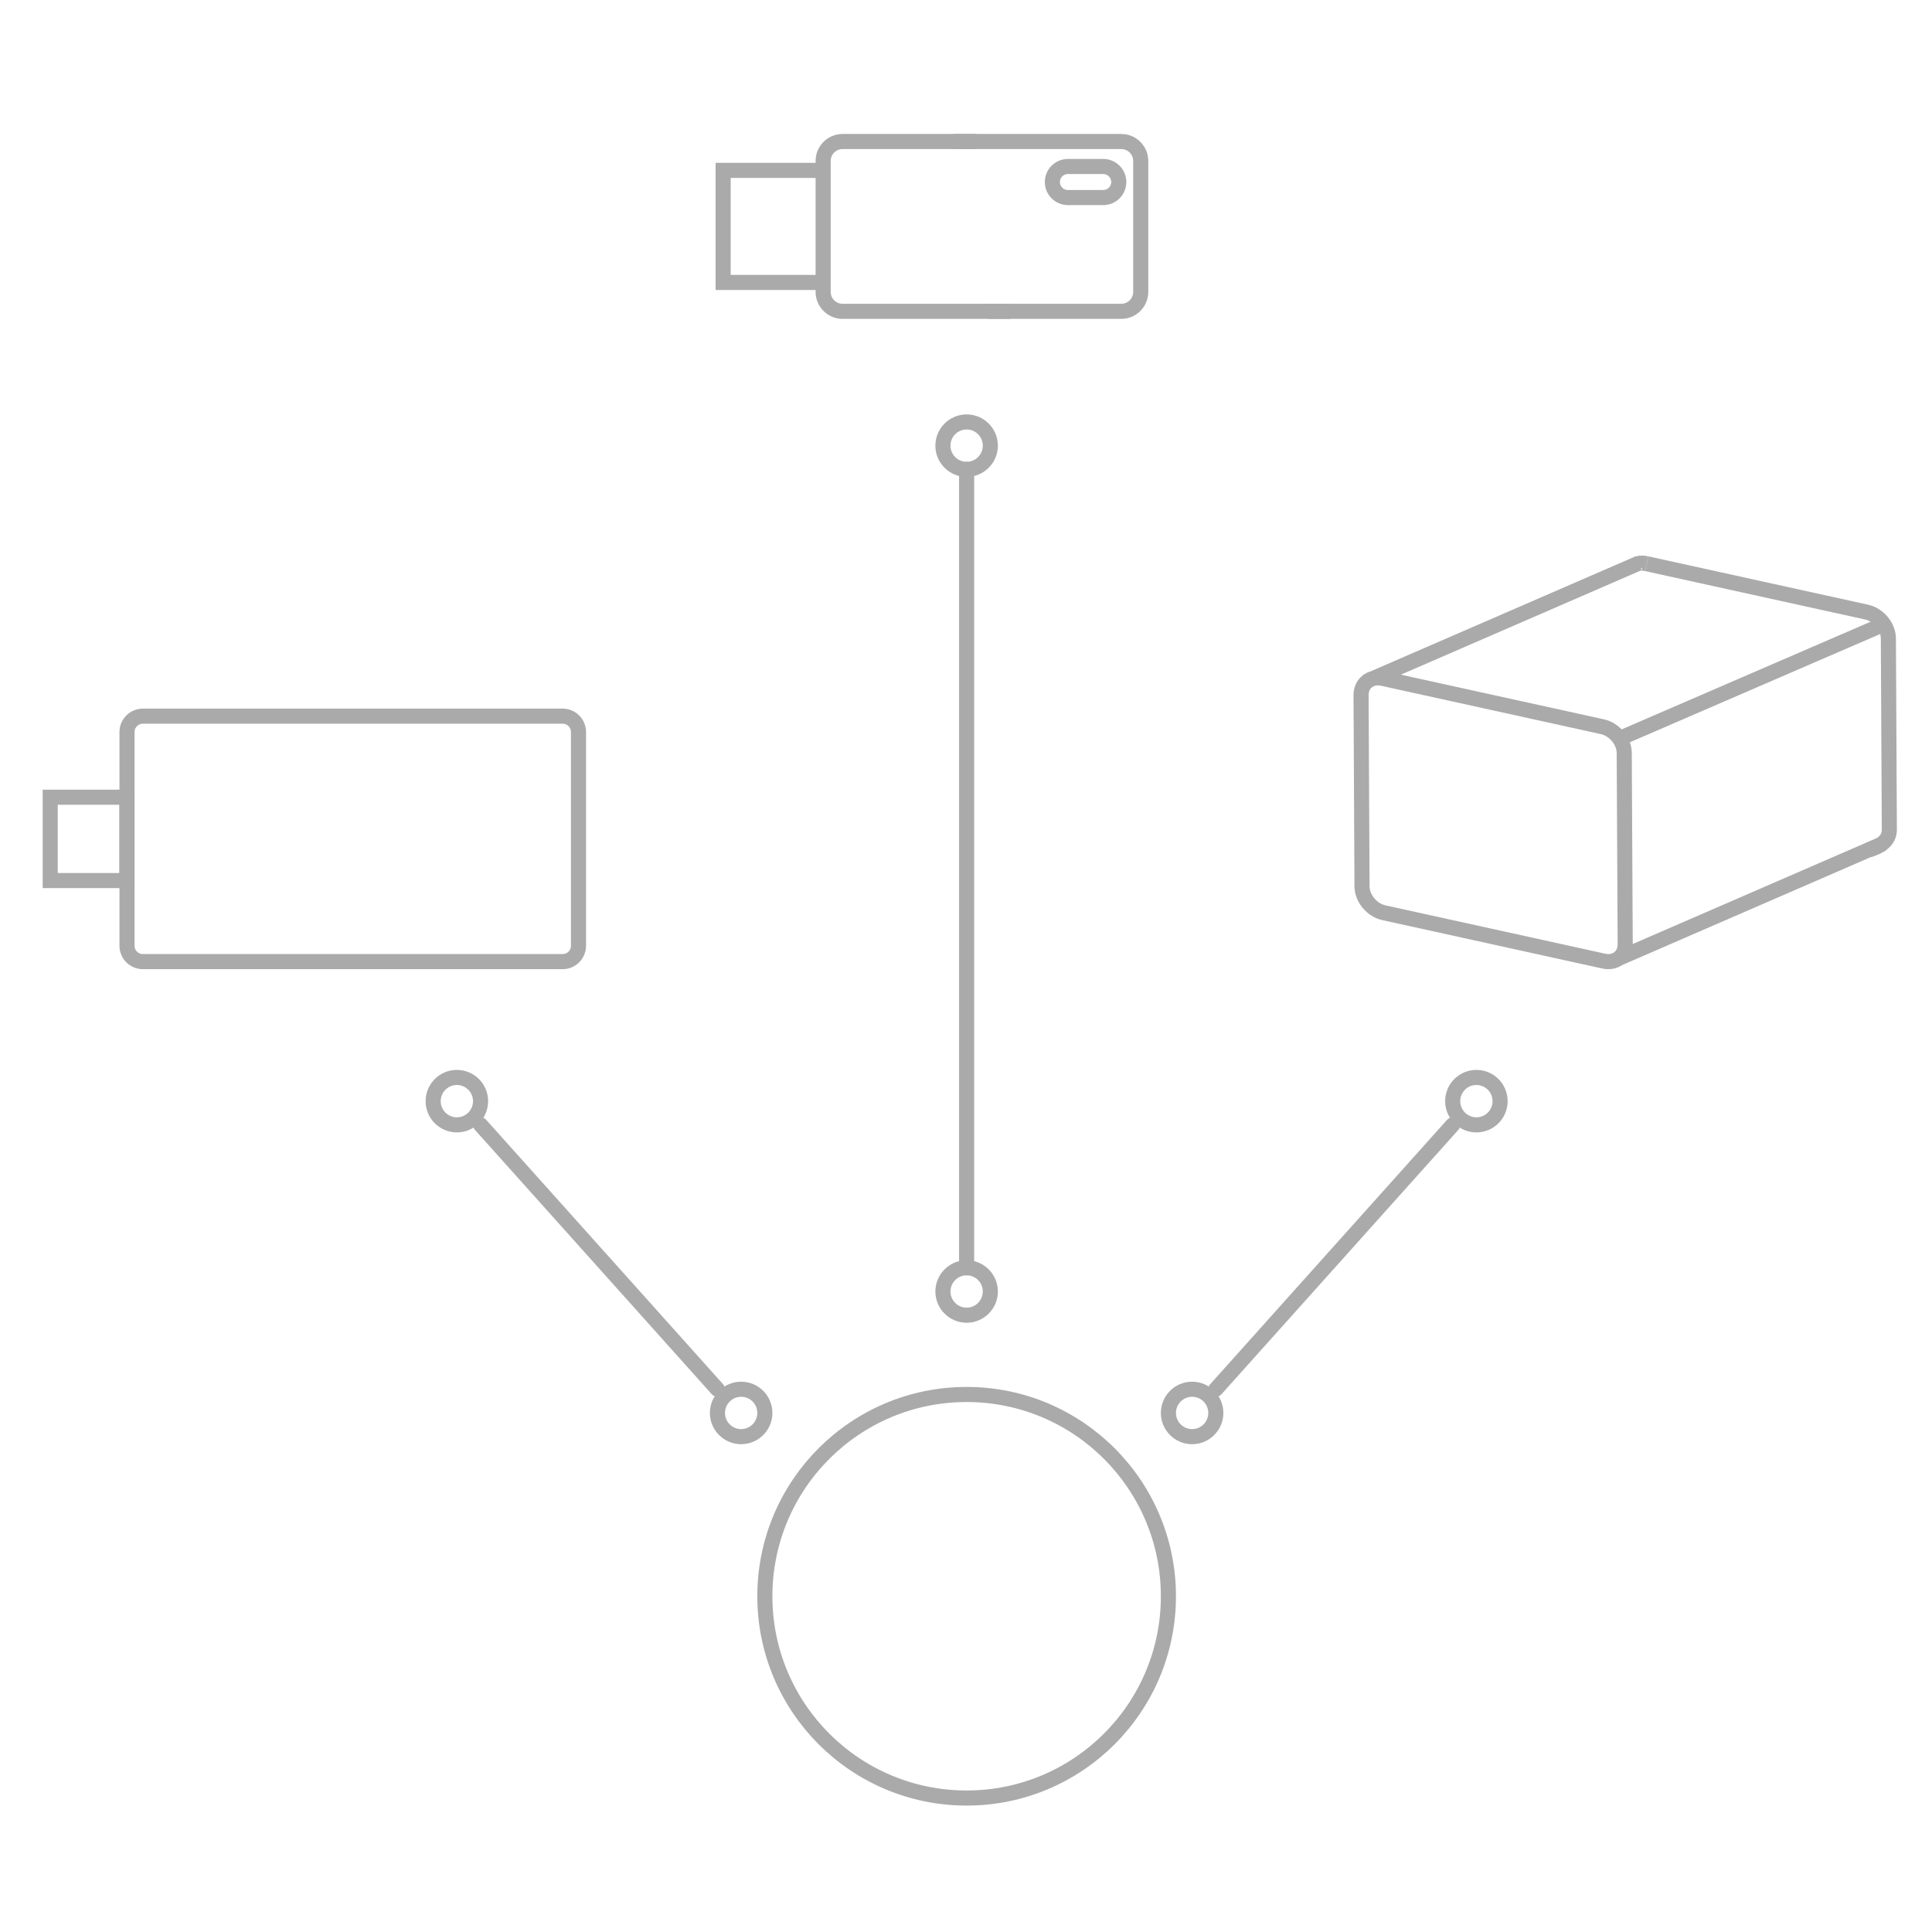 <svg height="256" viewBox="0 0 256 256" width="256" xmlns="http://www.w3.org/2000/svg"><g fill="none" stroke="#aaa" stroke-width="2"><path d="m128.083 238.248c-14.766 0-26.736-11.97-26.736-26.736s11.97-26.736 26.736-26.736 26.737 11.97 26.737 26.736-11.971 26.736-26.737 26.736z"/><path d="m74.554 127.419h-55.623c-1.16 0-2.102-.94-2.102-2.1v-28.324c0-1.159.942-2.099 2.102-2.099h55.623c1.162 0 2.099.94 2.099 2.099v28.324c0 1.16-.937 2.1-2.099 2.1z"/><path d="m16.82 116.68h-10.167v-11.044h10.167z"/><path d="m182.142 89.818 34.993-15.191"/><path d="m183.199 89.887 29.14 6.411c1.584.348 2.873 1.914 2.881 3.497l.127 25.319c.008 1.583-1.269 2.584-2.852 2.235l-29.141-6.411c-1.583-.348-2.873-1.913-2.881-3.496l-.126-25.319c-.008-1.583 1.269-2.584 2.852-2.236z"/><path d="m218.199 74.696 29.14 6.411c1.584.348 2.873 1.914 2.881 3.497l.127 25.319c.008 1.583-1.385 2.278-2.698 2.696"/><path d="m216.597 75.297c0-.059.019-.95 1.602-.601"/><path d="m214.985 97.69 34.515-14.928"/><path d="m214.567 126.95 34.933-15.167"/><path d="m192.489 149.05-31.387 35.031" stroke-linecap="round"/><path d="m195.63 149.05c1.735 0 3.141-1.406 3.141-3.141s-1.406-3.141-3.141-3.141-3.141 1.406-3.141 3.141 1.406 3.141 3.141 3.141z"/><path d="m157.961 190.363c1.734 0 3.141-1.406 3.141-3.141 0-1.734-1.407-3.141-3.141-3.141-1.735 0-3.141 1.407-3.141 3.141 0 1.735 1.406 3.141 3.141 3.141z"/><path d="m63.678 149.05 31.387 35.031" stroke-linecap="round"/><path d="m60.537 149.05c-1.735 0-3.141-1.406-3.141-3.141s1.406-3.141 3.141-3.141c1.734 0 3.141 1.406 3.141 3.141s-1.407 3.141-3.141 3.141z"/><path d="m98.206 190.363c-1.735 0-3.141-1.406-3.141-3.141 0-1.734 1.406-3.141 3.141-3.141s3.141 1.407 3.141 3.141c0 1.735-1.406 3.141-3.141 3.141z"/><path d="m128.083 62.193v105.796" stroke-linecap="round"/><path d="m128.083 174.271c1.735 0 3.141-1.407 3.141-3.141 0-1.735-1.406-3.141-3.141-3.141-1.734 0-3.141 1.406-3.141 3.141 0 1.734 1.407 3.141 3.141 3.141z"/><path d="m128.083 62.193c1.735 0 3.141-1.406 3.141-3.141 0-1.734-1.406-3.141-3.141-3.141-1.734 0-3.141 1.407-3.141 3.141 0 1.735 1.407 3.141 3.141 3.141z"/><g stroke-miterlimit="10"><path d="m109.071 37.426h-13.253v-14.848h13.253"/><path d="m133.922 41.252h-22.28c-1.415 0-2.571-1.156-2.571-2.571v-17.358c0-1.415 1.156-2.571 2.571-2.571h17.717"/><path d="m126.301 18.752h22.281c1.415 0 2.571 1.156 2.571 2.571v17.358c0 1.415-1.156 2.571-2.571 2.571h-17.717"/></g><path d="m141.502 22.062h4.685c1.136 0 2.057.922 2.057 2.058 0 1.136-.921 2.057-2.057 2.057h-4.685c-1.137 0-2.058-.921-2.058-2.057 0-1.136.921-2.058 2.058-2.058z"/></g></svg>